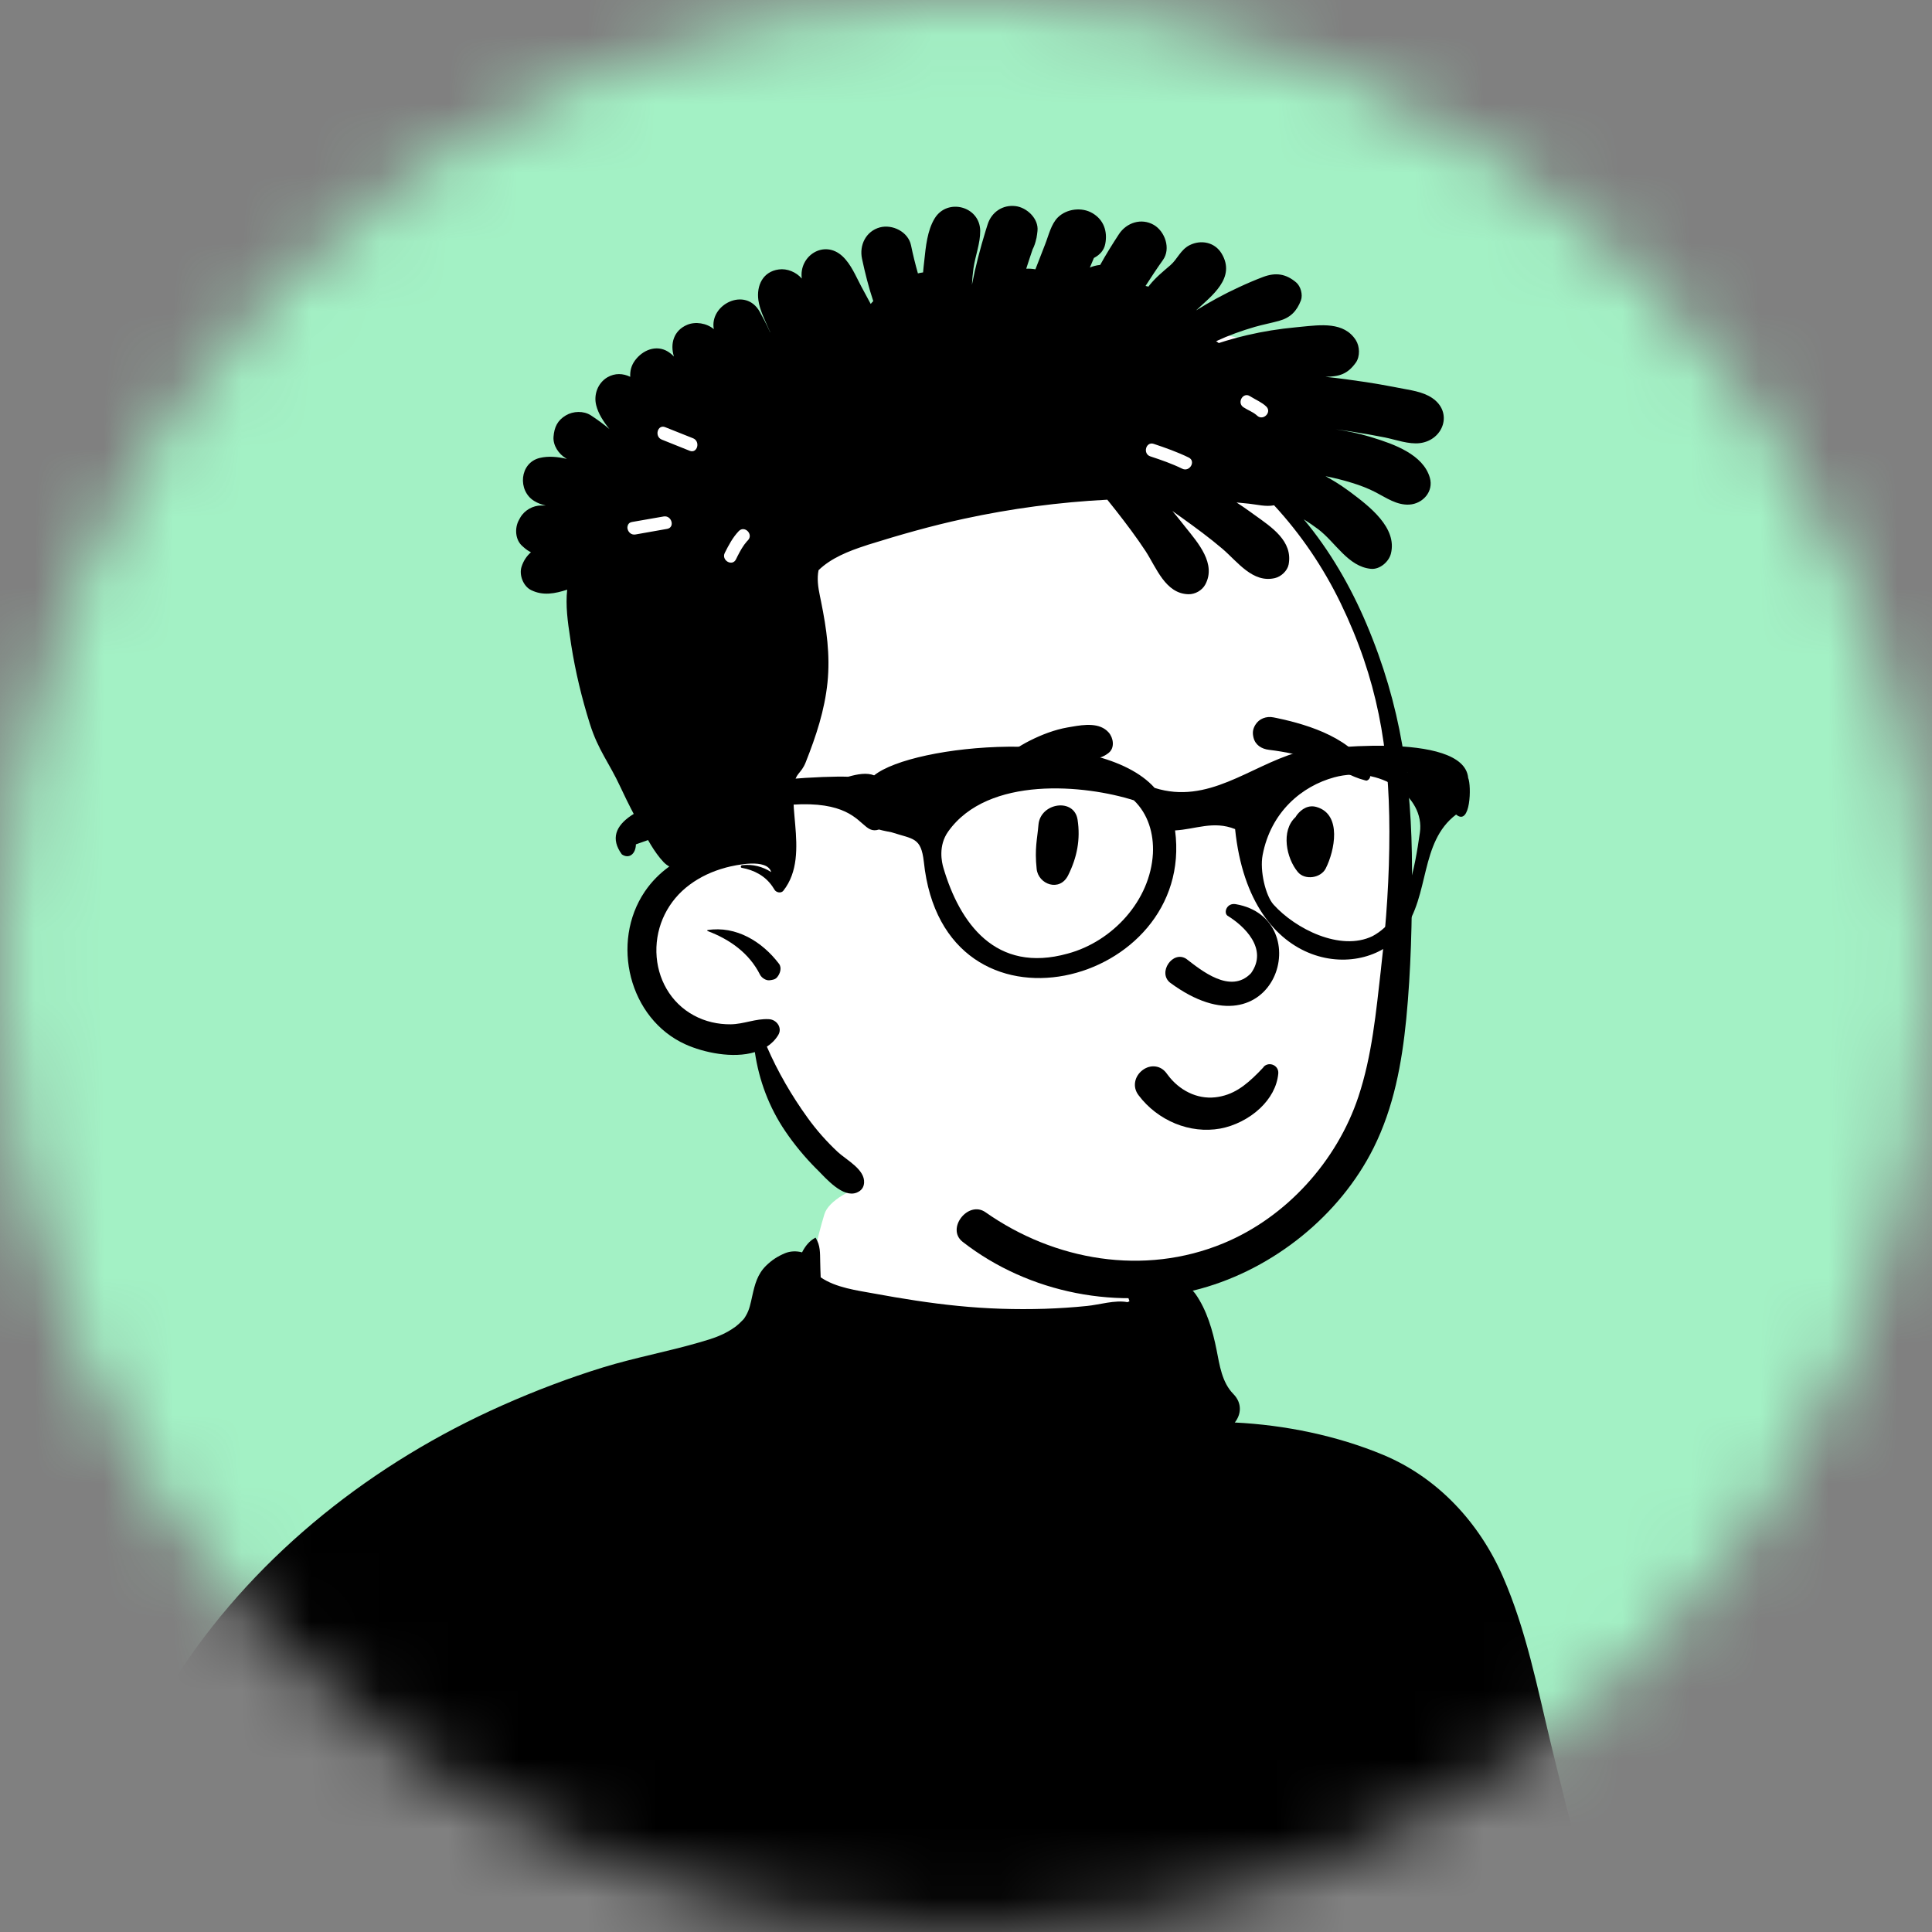 <svg width="28" height="28" viewBox="0 0 28 28" fill="none" xmlns="http://www.w3.org/2000/svg">
<rect x="0" y="0" width="28" height="28" fill="#808080" stroke="none"/>
<mask id="mask0_2009_14431" style="mask-type:alpha" maskUnits="userSpaceOnUse" x="0" y="0" width="28" height="28">
<circle cx="14" cy="14" r="14" fill="#FFF04F"/>
</mask>
<g mask="url(#mask0_2009_14431)">
<circle cx="13.452" cy="15.542" r="21.143" fill="#A3F1C5"/>
<path fill-rule="evenodd" clip-rule="evenodd" d="M8.127 20.61C9.678 20.268 10.597 20.268 11.118 19.739C11.638 19.209 11.732 18.299 11.948 17.597C12.067 17.21 13.233 16.859 14.363 16.914C15.284 16.959 16.213 17.348 16.284 17.597C16.444 18.152 16.701 20.525 17.546 20.89C18.39 21.254 20.193 20.922 20.709 21.793C21.224 22.663 22.917 26.213 22.917 27.04C22.917 27.867 6.365 27.614 6.365 27.614C6.365 27.614 6.577 20.952 8.127 20.61Z" fill="white"/>
<path fill-rule="evenodd" clip-rule="evenodd" d="M0.993 39.877C0.998 39.894 1.016 39.894 0.993 39.877V39.877ZM0.901 39.808C0.902 39.81 0.904 39.811 0.906 39.812C0.887 39.81 0.876 39.791 0.901 39.808ZM25.397 37.615C25.293 37.17 25.189 36.725 25.085 36.28C24.868 35.349 24.651 34.418 24.433 33.487C24.008 31.666 23.583 29.846 23.158 28.025C22.942 27.099 22.696 26.181 22.473 25.257C22.278 24.448 22.117 23.619 21.782 22.852C21.441 22.07 20.84 21.416 20.046 21.085C19.376 20.806 18.623 20.652 17.895 20.616C17.986 20.504 18.008 20.338 17.874 20.202C17.709 20.034 17.675 19.784 17.631 19.562C17.576 19.284 17.49 18.986 17.325 18.752C17.255 18.654 17.154 18.607 17.034 18.634C16.96 18.65 16.888 18.669 16.817 18.691C16.794 18.668 16.771 18.643 16.751 18.613C16.706 18.544 16.677 18.442 16.612 18.389C16.568 18.353 16.518 18.344 16.467 18.371C16.329 18.441 16.317 18.653 16.347 18.784C16.353 18.809 16.36 18.834 16.369 18.859C16.359 18.863 16.35 18.867 16.34 18.872H16.34C16.16 18.837 15.93 18.91 15.754 18.927C15.55 18.948 15.345 18.961 15.14 18.968C14.721 18.981 14.301 18.968 13.883 18.926C13.476 18.886 13.072 18.821 12.669 18.747C12.419 18.701 12.114 18.663 11.894 18.512C11.89 18.437 11.889 18.362 11.887 18.287C11.884 18.156 11.891 18.053 11.821 17.939C11.82 17.937 11.819 17.937 11.817 17.938C11.731 17.983 11.67 18.059 11.624 18.15C11.542 18.128 11.453 18.131 11.376 18.163C11.268 18.209 11.187 18.261 11.102 18.344C10.977 18.468 10.94 18.613 10.903 18.779C10.877 18.898 10.86 18.983 10.813 19.063C10.803 19.081 10.792 19.099 10.78 19.115C10.775 19.119 10.767 19.128 10.754 19.142C10.74 19.156 10.726 19.169 10.712 19.183C10.704 19.191 10.664 19.223 10.671 19.219C10.498 19.347 10.342 19.396 10.129 19.457C9.67 19.59 9.201 19.676 8.744 19.816C8.245 19.97 7.756 20.156 7.279 20.368C5.422 21.192 3.759 22.496 2.626 24.194C1.306 26.172 0.82 28.574 0.579 30.904C0.316 33.456 0.334 36.038 0.277 38.602C0.27 38.922 0.262 39.243 0.255 39.563C0.248 39.877 0.229 40.214 0.507 40.426C0.754 40.613 1.056 40.554 1.33 40.47C1.623 40.38 1.922 40.308 2.224 40.257C2.795 40.16 3.383 40.149 3.959 40.205C4.268 40.235 4.647 40.35 4.901 40.107C4.992 40.02 5.045 39.909 5.088 39.793C5.141 39.649 5.204 39.509 5.266 39.368C5.318 39.252 5.369 39.135 5.42 39.019C5.503 39.382 5.585 39.745 5.668 40.109C5.701 40.252 5.85 40.263 5.94 40.194C6.087 40.272 6.28 40.271 6.447 40.29C6.716 40.321 6.986 40.332 7.256 40.341C7.785 40.359 8.313 40.369 8.842 40.376C9.92 40.39 10.998 40.385 12.076 40.38C14.212 40.371 16.347 40.327 18.482 40.272C19.083 40.256 19.684 40.242 20.285 40.227C20.586 40.22 20.886 40.213 21.187 40.205C21.277 40.202 21.368 40.194 21.453 40.174H21.453C21.491 40.207 21.538 40.233 21.594 40.248C21.794 40.303 21.992 40.18 22.052 39.987C22.079 39.899 22.099 39.818 22.092 39.732C22.102 39.667 22.112 39.602 22.123 39.537C22.456 39.748 22.856 39.806 23.25 39.779C23.697 39.75 24.143 39.668 24.586 39.607C25.002 39.55 25.676 39.569 25.696 38.993C25.703 38.783 25.614 38.547 25.567 38.344C25.51 38.101 25.453 37.858 25.397 37.615Z" fill="black"/>
<path fill-rule="evenodd" clip-rule="evenodd" d="M9.411 6.148C9.573 5.975 9.779 5.845 10.005 5.804C9.799 5.907 9.597 6.015 9.411 6.148ZM9.095 7.646C9.066 7.513 9.047 7.38 9.041 7.246C9.077 7.301 9.135 7.338 9.199 7.357C9.158 7.451 9.122 7.547 9.095 7.646ZM19.907 9.72C19.721 8.943 18.851 7.447 18.645 7.16C18.422 6.447 19.64 5.875 18.977 5.318C18.677 5.067 18.281 4.978 17.909 4.888C15.335 4.269 12.568 4.581 10.18 5.72C9.817 5.644 9.439 5.793 9.175 6.056C7.934 7.305 9.625 9.558 9.995 10.966C10.629 12.537 9.322 12.801 9.462 14.129C9.571 14.815 10.265 14.997 10.851 15.101C10.945 15.123 11.07 15.126 11.101 15.225C11.196 15.805 11.521 16.358 11.958 16.733C11.92 16.847 11.949 16.984 12.084 17.084C13.304 17.992 14.843 18.447 16.365 18.365C18.179 18.267 19.117 17.226 19.343 16.958C20.595 15.265 20.445 13.032 20.19 11.015C20.012 9.61 20.238 11.098 19.907 9.72Z" fill="white"/>
<path fill-rule="evenodd" clip-rule="evenodd" d="M14.314 3.251C14.371 3.072 14.533 2.965 14.717 2.987C14.881 3.006 15.056 3.169 15.036 3.348C15.033 3.383 15.027 3.416 15.022 3.446L15.022 3.446L15.023 3.446L15.019 3.458C15.007 3.515 14.99 3.567 14.965 3.615C14.933 3.708 14.903 3.801 14.873 3.894C14.916 3.892 14.961 3.895 15.006 3.903C15.053 3.783 15.1 3.664 15.146 3.543C15.197 3.415 15.232 3.25 15.331 3.151C15.458 3.025 15.678 2.998 15.832 3.089C15.996 3.184 16.054 3.354 16.018 3.536C16 3.629 15.938 3.693 15.862 3.734L15.854 3.738L15.795 3.878C15.813 3.87 15.831 3.863 15.852 3.857C15.883 3.848 15.915 3.842 15.945 3.839C16.029 3.687 16.122 3.538 16.217 3.393C16.327 3.226 16.542 3.155 16.723 3.26C16.884 3.355 16.971 3.603 16.855 3.767C16.767 3.89 16.684 4.017 16.602 4.144C16.616 4.147 16.63 4.15 16.644 4.154C16.65 4.146 16.657 4.137 16.663 4.129C16.753 4.018 16.857 3.934 16.964 3.842C17.064 3.755 17.11 3.619 17.241 3.553C17.407 3.47 17.606 3.51 17.705 3.675C17.916 4.028 17.561 4.286 17.334 4.499C17.532 4.376 17.737 4.263 17.948 4.166C18.066 4.111 18.186 4.059 18.308 4.013C18.489 3.946 18.636 3.967 18.785 4.093C18.851 4.149 18.884 4.271 18.854 4.353C18.794 4.51 18.701 4.605 18.537 4.65C18.422 4.682 18.303 4.704 18.188 4.737C17.995 4.793 17.808 4.86 17.625 4.945C17.639 4.953 17.651 4.962 17.663 4.972C17.798 4.928 17.937 4.89 18.076 4.857C18.306 4.803 18.541 4.766 18.776 4.744L18.855 4.736C19.137 4.709 19.477 4.659 19.65 4.93C19.707 5.019 19.713 5.166 19.65 5.255C19.529 5.424 19.409 5.458 19.209 5.461C19.406 5.482 19.602 5.508 19.798 5.538C19.933 5.559 20.068 5.582 20.202 5.608L20.269 5.621C20.433 5.654 20.616 5.673 20.756 5.768C21.063 5.975 20.919 6.379 20.579 6.422C20.415 6.442 20.233 6.373 20.071 6.34C19.915 6.309 19.758 6.281 19.6 6.257C19.519 6.244 19.437 6.233 19.355 6.222C19.522 6.246 19.687 6.28 19.848 6.328L19.893 6.342C20.204 6.437 20.625 6.588 20.722 6.922C20.781 7.124 20.62 7.301 20.425 7.313C20.243 7.323 20.092 7.215 19.938 7.135C19.826 7.077 19.712 7.034 19.591 6.997C19.466 6.958 19.339 6.927 19.21 6.901C19.319 6.961 19.425 7.026 19.526 7.1L19.573 7.134C19.842 7.336 20.253 7.647 20.158 8.024C20.128 8.143 19.996 8.256 19.869 8.244C19.538 8.213 19.355 7.86 19.106 7.671C19.041 7.622 18.969 7.573 18.895 7.526C19.273 7.978 19.574 8.5 19.803 9.04C20.306 10.227 20.461 11.326 20.464 12.602L20.464 12.642C20.465 13.345 20.449 14.062 20.381 14.763C20.317 15.41 20.2 16.049 19.907 16.636C19.416 17.619 18.458 18.385 17.402 18.676C16.227 19.001 14.914 18.747 13.952 17.998C13.706 17.807 14.032 17.392 14.283 17.569C15.284 18.272 16.58 18.495 17.73 18.019C18.642 17.642 19.376 16.829 19.687 15.894C19.885 15.299 19.943 14.665 20.014 14.045L20.018 14.004C20.093 13.355 20.137 12.702 20.136 12.05C20.135 10.837 19.961 9.839 19.429 8.74C19.178 8.222 18.853 7.743 18.465 7.323C18.347 7.347 18.222 7.313 18.103 7.3C18.042 7.294 17.981 7.287 17.921 7.282C17.983 7.322 18.044 7.364 18.103 7.406L18.182 7.463C18.427 7.639 18.739 7.84 18.676 8.18C18.659 8.272 18.567 8.357 18.478 8.378C18.156 8.455 17.935 8.141 17.718 7.955C17.529 7.794 17.331 7.649 17.129 7.504C17.083 7.471 17.037 7.438 16.991 7.406C17.034 7.457 17.077 7.508 17.118 7.561L17.179 7.638C17.365 7.87 17.631 8.172 17.467 8.473C17.42 8.558 17.32 8.614 17.224 8.612C16.891 8.605 16.759 8.228 16.604 7.989C16.47 7.785 16.324 7.592 16.174 7.4C16.132 7.347 16.09 7.294 16.048 7.242C15.35 7.278 14.655 7.37 13.972 7.518C13.503 7.619 13.041 7.751 12.583 7.894L12.545 7.907C12.297 7.987 12.042 8.089 11.863 8.264C11.838 8.385 11.857 8.513 11.882 8.633L11.901 8.726C11.979 9.112 12.033 9.491 11.993 9.888C11.951 10.297 11.828 10.665 11.678 11.045C11.607 11.224 11.533 11.191 11.508 11.384C11.489 11.53 11.501 11.681 11.514 11.829L11.525 11.954C11.553 12.282 11.567 12.639 11.352 12.91C11.319 12.951 11.247 12.935 11.224 12.893C11.214 12.877 11.204 12.861 11.193 12.845C11.09 12.695 10.931 12.61 10.75 12.577C10.727 12.573 10.736 12.542 10.755 12.539C10.909 12.521 11.054 12.56 11.177 12.639C11.119 12.436 10.666 12.535 10.517 12.574L10.512 12.576C10.326 12.626 10.15 12.707 9.995 12.822C9.684 13.052 9.504 13.412 9.513 13.8C9.522 14.182 9.718 14.534 10.056 14.716C10.219 14.805 10.405 14.847 10.589 14.845C10.781 14.843 10.953 14.759 11.146 14.771C11.257 14.777 11.343 14.897 11.278 15.002C11.235 15.072 11.179 15.127 11.114 15.169C11.272 15.533 11.474 15.881 11.706 16.202C11.835 16.381 11.981 16.545 12.141 16.695C12.267 16.812 12.538 16.948 12.523 17.144C12.517 17.214 12.481 17.257 12.417 17.284C12.217 17.365 11.975 17.084 11.841 16.948L11.83 16.938C11.664 16.771 11.512 16.588 11.38 16.393C11.146 16.048 11 15.658 10.94 15.248C10.62 15.345 10.196 15.254 9.935 15.136C9.114 14.765 8.846 13.658 9.345 12.921C9.442 12.778 9.563 12.656 9.7 12.558C9.67 12.541 9.642 12.52 9.616 12.493C9.477 12.345 9.378 12.151 9.28 11.972L9.268 11.951C9.181 11.794 9.099 11.634 9.023 11.472L8.994 11.411C8.822 11.041 8.672 10.879 8.549 10.491C8.431 10.116 8.339 9.733 8.278 9.345L8.263 9.242C8.228 9.016 8.195 8.775 8.22 8.546C8.045 8.603 7.87 8.638 7.697 8.552C7.583 8.496 7.52 8.331 7.559 8.213C7.587 8.126 7.634 8.057 7.695 8.004C7.659 7.986 7.625 7.963 7.596 7.937L7.57 7.914C7.465 7.823 7.457 7.65 7.521 7.536C7.527 7.525 7.533 7.514 7.539 7.503C7.6 7.395 7.725 7.324 7.848 7.326C7.868 7.326 7.888 7.326 7.908 7.326C7.851 7.313 7.794 7.293 7.741 7.26C7.499 7.111 7.529 6.708 7.822 6.637C7.945 6.607 8.08 6.619 8.216 6.651C8.211 6.648 8.206 6.645 8.201 6.642C8.098 6.58 8.013 6.457 8.022 6.331C8.033 6.192 8.078 6.093 8.201 6.02C8.307 5.957 8.458 5.951 8.564 6.02C8.656 6.08 8.746 6.146 8.832 6.218C8.746 6.111 8.67 5.995 8.64 5.871C8.602 5.717 8.665 5.55 8.803 5.468C8.914 5.404 9.03 5.411 9.134 5.461C9.129 5.38 9.148 5.298 9.202 5.225C9.311 5.075 9.511 4.989 9.684 5.098C9.707 5.112 9.738 5.137 9.767 5.167C9.71 4.984 9.762 4.791 9.958 4.708C10.078 4.657 10.241 4.682 10.345 4.77C10.279 4.412 10.806 4.149 11.011 4.519C11.058 4.603 11.104 4.691 11.145 4.781L11.16 4.815L11.162 4.814L11.151 4.79L11.14 4.765C11.083 4.632 11.011 4.494 10.991 4.35C10.962 4.138 11.056 3.936 11.287 3.905C11.407 3.888 11.54 3.943 11.62 4.037C11.576 3.707 11.945 3.467 12.21 3.714C12.335 3.831 12.402 4.001 12.482 4.151C12.527 4.236 12.573 4.32 12.619 4.405C12.63 4.391 12.643 4.377 12.656 4.364C12.589 4.163 12.537 3.957 12.493 3.75C12.451 3.554 12.549 3.352 12.75 3.296C12.933 3.246 13.162 3.359 13.203 3.554C13.231 3.691 13.265 3.827 13.303 3.962C13.328 3.956 13.353 3.951 13.378 3.948C13.38 3.923 13.383 3.897 13.385 3.872L13.395 3.782C13.417 3.575 13.439 3.34 13.546 3.165C13.73 2.865 14.2 2.989 14.206 3.343C14.208 3.527 14.134 3.708 14.108 3.89C14.097 3.968 14.09 4.048 14.086 4.128C14.137 3.863 14.206 3.601 14.285 3.343C14.295 3.313 14.305 3.282 14.314 3.251ZM10.255 13.479C10.668 13.415 11.045 13.645 11.29 13.968C11.334 14.027 11.305 14.111 11.265 14.16C11.236 14.197 11.197 14.201 11.153 14.207C11.102 14.213 11.039 14.172 11.016 14.128C10.859 13.814 10.578 13.615 10.255 13.493C10.249 13.491 10.247 13.48 10.255 13.479ZM10.827 7.843L10.84 7.83C10.923 7.743 10.791 7.61 10.707 7.697C10.619 7.789 10.561 7.9 10.504 8.013C10.451 8.12 10.612 8.215 10.666 8.107L10.69 8.058C10.729 7.982 10.77 7.907 10.827 7.843ZM9.668 7.665C9.786 7.645 9.736 7.465 9.618 7.485C9.465 7.51 9.313 7.54 9.16 7.565C9.042 7.585 9.092 7.766 9.21 7.746C9.363 7.72 9.515 7.691 9.668 7.665ZM16.721 6.433C16.607 6.395 16.558 6.576 16.671 6.614C16.829 6.666 16.985 6.72 17.134 6.793C17.241 6.846 17.336 6.684 17.228 6.631C17.064 6.551 16.894 6.491 16.721 6.433ZM9.641 6.191C9.529 6.146 9.481 6.327 9.591 6.371L9.995 6.533C10.107 6.578 10.155 6.397 10.045 6.352L9.641 6.191ZM18.131 5.751L18.116 5.742C18.015 5.676 17.921 5.838 18.022 5.903C18.081 5.942 18.153 5.968 18.207 6.013L18.218 6.023C18.306 6.106 18.438 5.974 18.351 5.891C18.287 5.83 18.205 5.797 18.131 5.751Z" fill="black"/>
<path fill-rule="evenodd" clip-rule="evenodd" d="M17.035 16.284C16.825 16.198 16.638 16.056 16.501 15.873C16.453 15.81 16.441 15.743 16.451 15.682C16.462 15.613 16.503 15.551 16.559 15.509C16.614 15.467 16.684 15.446 16.751 15.457C16.81 15.466 16.868 15.498 16.914 15.565L16.924 15.578C17.005 15.688 17.111 15.778 17.232 15.836C17.348 15.892 17.479 15.918 17.613 15.903C17.87 15.874 18.047 15.736 18.235 15.547C18.258 15.523 18.281 15.499 18.305 15.474C18.319 15.451 18.34 15.437 18.363 15.429C18.388 15.421 18.417 15.421 18.443 15.43C18.468 15.439 18.491 15.456 18.506 15.478C18.52 15.499 18.528 15.525 18.526 15.556C18.509 15.751 18.407 15.925 18.262 16.062C18.101 16.214 17.887 16.319 17.686 16.356C17.465 16.396 17.239 16.367 17.035 16.284ZM17.791 13.272C18.026 13.415 18.385 13.749 18.131 14.104C17.833 14.417 17.404 14.058 17.192 13.896C16.996 13.77 16.775 14.094 16.957 14.241C18.487 15.373 19.107 13.31 17.91 13.104C17.778 13.081 17.729 13.228 17.791 13.272ZM15.05 11.955C15.076 11.632 15.568 11.559 15.617 11.879C15.661 12.165 15.609 12.428 15.48 12.686C15.357 12.932 15.047 12.817 15.024 12.593C14.992 12.292 15.034 12.156 15.05 11.955ZM18.795 11.812C18.864 11.723 18.963 11.661 19.082 11.696C19.452 11.804 19.343 12.331 19.213 12.587C19.142 12.726 18.913 12.761 18.81 12.639C18.642 12.439 18.561 12.04 18.775 11.843C18.781 11.833 18.787 11.823 18.795 11.812ZM15.475 10.542L15.534 10.532C15.715 10.5 15.94 10.47 16.068 10.616C16.136 10.693 16.16 10.837 16.068 10.911C15.907 11.041 15.73 10.99 15.537 11.001C15.378 11.01 15.226 11.037 15.073 11.08C14.738 11.176 14.464 11.351 14.178 11.543C14.14 11.569 14.102 11.52 14.12 11.485C14.285 11.162 14.606 10.895 14.927 10.733C15.098 10.647 15.285 10.575 15.475 10.542ZM18.457 10.397L18.502 10.406C18.99 10.508 19.624 10.712 19.855 11.191C19.864 11.258 19.854 11.273 19.847 11.283L19.844 11.286C19.838 11.294 19.833 11.305 19.804 11.314C19.796 11.312 19.787 11.31 19.779 11.308C19.673 11.28 19.589 11.242 19.508 11.202L19.42 11.159C19.318 11.109 19.215 11.061 19.106 11.025C18.873 10.949 18.634 10.896 18.391 10.867C18.338 10.861 18.287 10.843 18.247 10.813C18.209 10.784 18.18 10.744 18.167 10.691C18.15 10.622 18.155 10.57 18.192 10.507C18.22 10.461 18.259 10.428 18.305 10.41C18.352 10.391 18.405 10.386 18.457 10.397Z" fill="black"/>
<path fill-rule="evenodd" clip-rule="evenodd" d="M19.892 13.567C19.425 13.793 18.772 13.46 18.458 13.111C18.343 12.985 18.255 12.621 18.299 12.391C18.418 11.768 18.866 11.393 19.339 11.265C19.995 11.088 20.655 11.537 20.578 12.067C20.505 12.569 20.395 13.297 19.892 13.567ZM16.709 12.369C16.672 13.049 16.127 13.644 15.475 13.82C14.426 14.113 13.908 13.374 13.673 12.579C13.649 12.499 13.594 12.258 13.742 12.051C14.321 11.236 15.73 11.375 16.433 11.599C16.639 11.796 16.723 12.081 16.709 12.369ZM20.4 11.197C20.4 11.197 20.4 11.198 20.399 11.198C20.397 11.197 20.395 11.195 20.392 11.194C20.395 11.195 20.398 11.196 20.4 11.197ZM21.278 11.275C21.217 10.583 19.05 10.848 18.796 10.905C18.105 11.109 17.507 11.663 16.734 11.419C15.933 10.525 13.234 10.781 12.669 11.237C12.562 11.195 12.431 11.218 12.293 11.257C11.585 11.232 8.351 11.476 9.012 12.382C9.113 12.452 9.213 12.381 9.216 12.237C12.664 10.99 12.33 12.158 12.739 12.022C12.802 12.04 12.867 12.051 12.924 12.063C13.24 12.165 13.348 12.134 13.389 12.49C13.676 15.238 17.33 14.29 17.03 12.035C17.327 12.019 17.586 11.89 17.9 12.016C18.118 14.139 19.824 14.225 20.337 13.489C20.725 12.978 20.571 12.207 21.103 11.805C21.314 11.981 21.327 11.386 21.278 11.275Z" fill="black"/>
</g>
</svg>
